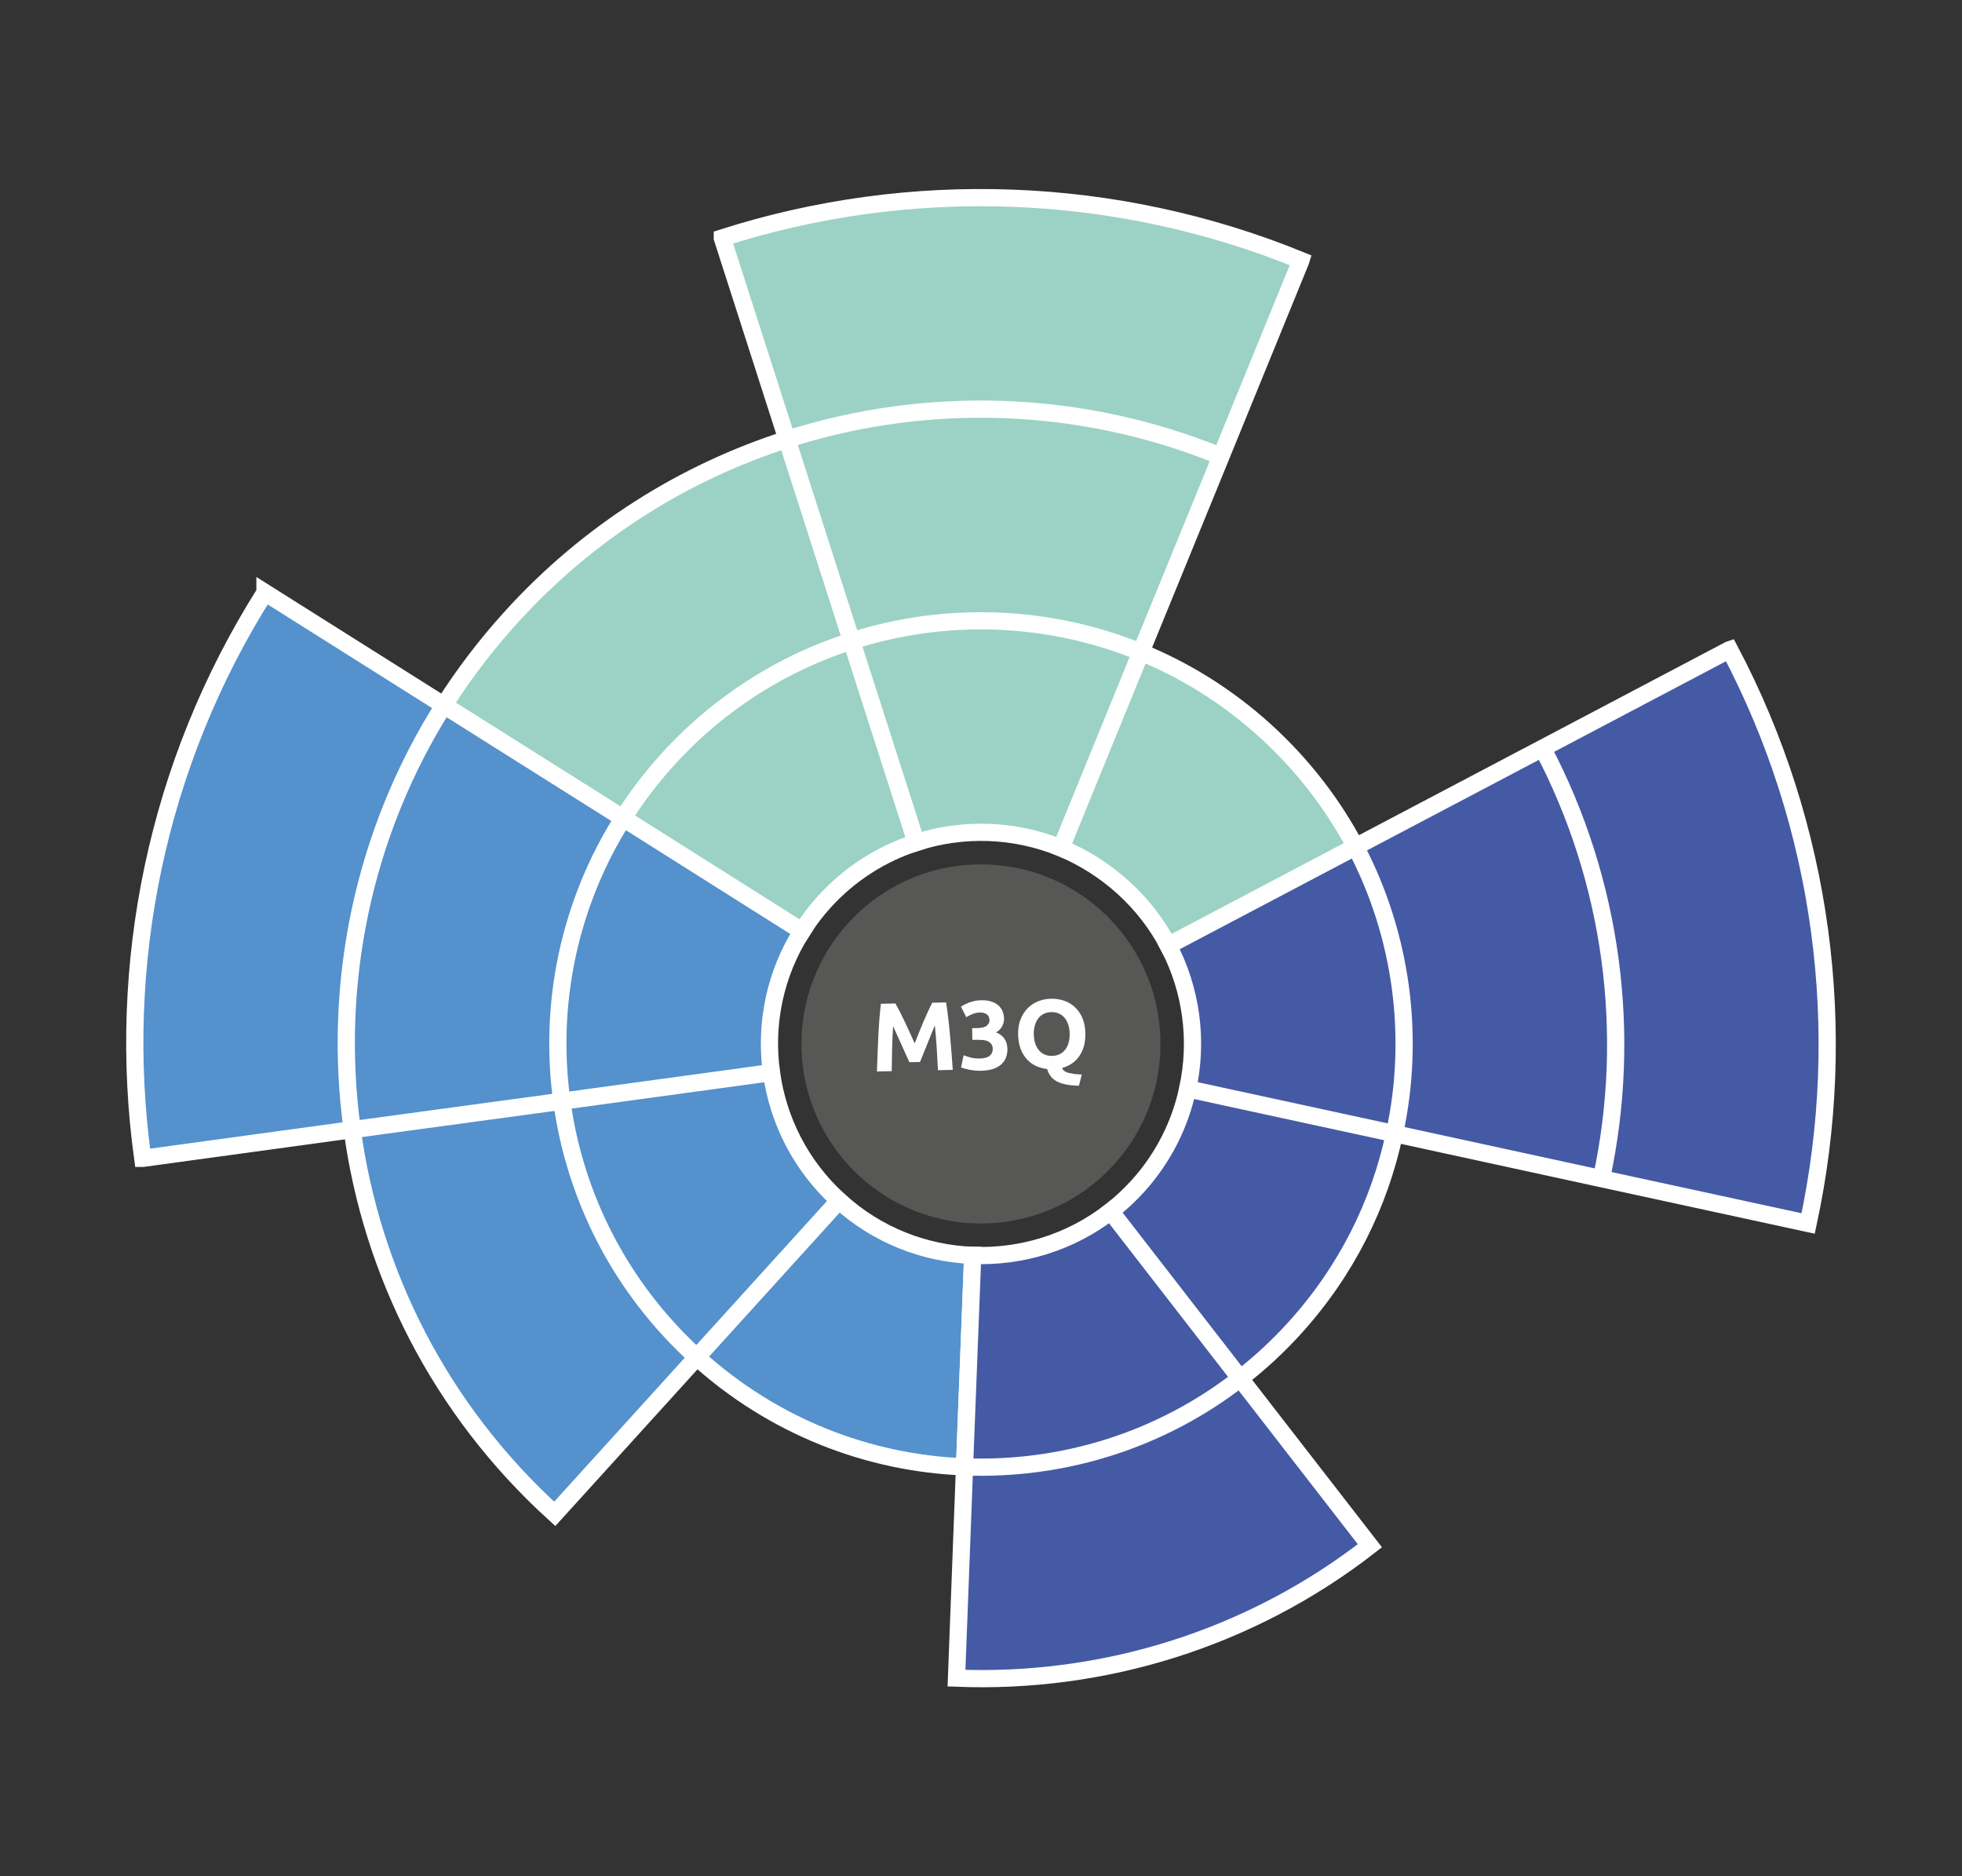 <svg xmlns="http://www.w3.org/2000/svg" width="114" height="109" viewBox="0 0 114 109"><rect x="0" y="0" width="114" height="109" fill="#333333" stroke="none"/><path fill="#9BD2C5" stroke="#fff" stroke-miterlimit="10" d="M45.726 25.524l3.757 11.714c-3.973 1.266-7.679 3.571-10.688 6.887-.979 1.08-1.85 2.225-2.588 3.412l-10.416-6.561c1.135-1.786 2.429-3.493 3.896-5.109 4.52-4.983 10.08-8.43 16.039-10.343zM49.482 37.238l3.756 11.705c-1.985.639-3.838 1.791-5.344 3.447-.484.536-.918 1.107-1.294 1.707l-10.394-6.561c.738-1.188 1.608-2.332 2.588-3.412 3.01-3.315 6.716-5.621 10.688-6.886z"/><path fill="#5491CD" stroke="#fff" stroke-miterlimit="10" d="M15.396 34.425l10.395 6.551c-4.733 7.482-6.484 16.236-5.326 24.652l-12.162 1.664h-.01c-1.547-11.21.789-22.887 7.103-32.867zM25.791 40.976l10.416 6.561c-3.164 4.994-4.338 10.828-3.563 16.438l-12.18 1.654c-1.157-8.417.594-17.171 5.327-24.653zM36.207 47.537l10.394 6.561c-1.581 2.486-2.167 5.408-1.775 8.213l-12.181 1.664c-.776-5.61.398-11.444 3.562-16.438zM40.49 78.847l-8.257 9.099c-6.69-6.071-10.64-14.026-11.769-22.317l12.18-1.654c.751 5.523 3.39 10.827 7.846 14.872zM48.749 69.746l-8.259 9.102c-4.456-4.045-7.096-9.35-7.846-14.873l12.181-1.664c.38 2.757 1.689 5.409 3.924 7.435zM56.518 72.931l-.475 12.284c-5.569-.212-11.096-2.325-15.553-6.368l8.259-9.102c2.222 2.029 4.989 3.077 7.769 3.186z"/><path fill="#455AA5" stroke="#fff" stroke-miterlimit="10" d="M72.059 80.078l7.537 9.721c-6.988 5.438-15.53 8.026-24.02 7.691l.467-12.274c5.659.217 11.352-1.506 16.016-5.138zM64.532 70.369l7.526 9.709c-4.664 3.633-10.356 5.355-16.016 5.138l.475-12.284c2.833.109 5.683-.749 8.015-2.563zM69.008 63.253l12.015 2.604c-.865 4.085-2.8 7.998-5.817 11.313-.98 1.08-2.036 2.047-3.146 2.906l-7.526-9.709c.56-.432 1.087-.92 1.573-1.455 1.502-1.657 2.47-3.621 2.901-5.659zM100.5 37.743c5.429 10.275 6.979 22.128 4.56 33.333l-12.012-2.604c1.815-8.404.646-17.292-3.419-25.006l10.841-5.713.03-.01zM89.629 43.466c4.064 7.714 5.234 16.602 3.419 25.006l-12.025-2.614c1.224-5.6.444-11.526-2.265-16.668l10.871-5.724zM78.758 49.19c2.709 5.142 3.488 11.068 2.265 16.668l-12.015-2.604c.613-2.806.224-5.759-1.131-8.33l10.881-5.734z"/><path fill="#9BD2C5" stroke="#fff" stroke-miterlimit="10" d="M78.758 49.19l-10.881 5.733c-.651-1.238-1.523-2.377-2.625-3.375-1.092-.99-2.317-1.748-3.604-2.286l4.643-11.373c2.581 1.054 5.026 2.569 7.219 4.559s3.937 4.276 5.248 6.742zM75.588 15.128l-.009.03-4.635 11.354c-8.072-3.309-17.031-3.611-25.219-.989l-3.755-11.694v-.01c10.919-3.491 22.856-3.086 33.618 1.309zM70.944 26.513l-4.653 11.376c-5.381-2.199-11.354-2.401-16.809-.651l-3.757-11.714c8.188-2.622 17.147-2.319 25.219.989zM66.291 37.889l-4.643 11.373c-2.691-1.099-5.678-1.2-8.41-.319l-3.756-11.705c5.456-1.75 11.428-1.548 16.809.651z"/><path fill="#575756" stroke="#575756" stroke-miterlimit="10" d="M66.928 60.846c-.11 5.485-4.646 9.84-10.13 9.729-5.483-.111-9.839-4.646-9.728-10.131.11-5.482 4.646-9.837 10.128-9.729 5.487.114 9.84 4.649 9.73 10.131z"/><g fill="#fff"><path d="M52.029 58.296l.244.456.291.589.3.648.281.625.253-.635.273-.661.269-.601.224-.466.806-.017c.044.26.083.551.122.874.039.322.074.657.106 1.007l.089 1.049.073.989-.86.019-.071-1.246c-.027-.449-.065-.9-.111-1.357l-.219.531-.233.583-.226.558-.185.454-.616.013-.203-.447-.247-.547-.258-.573-.239-.522c-.03.458-.048.912-.059 1.362l-.019 1.247-.861.018.035-.992.046-1.053c.017-.35.038-.688.063-1.009.024-.325.056-.618.086-.879l.846-.017zM56.988 62.207l-.322-.012-.33-.046-.291-.069-.205-.07.149-.705.381.126c.153.044.342.063.571.059.259-.006.448-.058.567-.159.12-.101.178-.233.175-.399-.002-.103-.025-.188-.071-.257-.046-.069-.105-.125-.183-.168-.076-.041-.166-.068-.271-.084l-.331-.018-.329.006-.014-.68.374-.008.24-.028.206-.079.142-.152c.034-.062.052-.141.048-.234l-.048-.186-.118-.129-.168-.074-.189-.021c-.163.004-.313.031-.449.084s-.262.115-.373.188l-.313-.61.21-.123.268-.12.313-.09c.11-.025.229-.038.354-.04.229-.006.43.017.599.067.17.053.31.127.422.226.11.097.194.212.25.345.057.133.086.28.087.436.003.154-.036.307-.12.453s-.197.26-.344.339c.206.079.366.199.48.36.115.164.174.36.179.59.005.182-.024.35-.08.504-.058.156-.149.29-.276.403-.124.114-.285.206-.484.271-.2.063-.434.098-.706.104zM63.063 60.033c.007.275-.022.524-.086.747-.063.222-.155.417-.274.586-.117.169-.262.31-.43.423s-.354.195-.557.25c.021.074.063.135.129.182.064.045.147.082.246.109l.344.063.423.031-.167.648c-.297-.005-.549-.029-.759-.072s-.391-.104-.538-.185c-.146-.081-.263-.18-.352-.3-.086-.119-.155-.257-.203-.414-.233-.025-.453-.086-.656-.182-.202-.097-.376-.228-.528-.396-.15-.166-.271-.368-.358-.604s-.135-.506-.141-.808c-.008-.335.04-.634.142-.89.101-.257.237-.475.414-.652.175-.177.38-.311.614-.403.234-.091.484-.141.742-.146.268-.005.521.033.762.115s.451.207.631.377c.182.172.327.383.434.636.107.254.164.549.168.885zm-2.996.06c.007.191.03.365.081.52.052.154.123.286.214.396.09.107.2.191.329.25.132.058.278.086.444.082.163-.004.312-.037.438-.1.128-.064.234-.152.322-.264.088-.115.152-.248.196-.404s.064-.33.061-.522c-.003-.192-.031-.368-.082-.522-.051-.156-.12-.289-.211-.398s-.204-.193-.335-.251-.279-.085-.441-.081c-.166.002-.313.037-.439.102-.128.065-.234.154-.32.266-.087.115-.152.25-.195.408-.045.156-.066.33-.062.518z"/></g></svg>